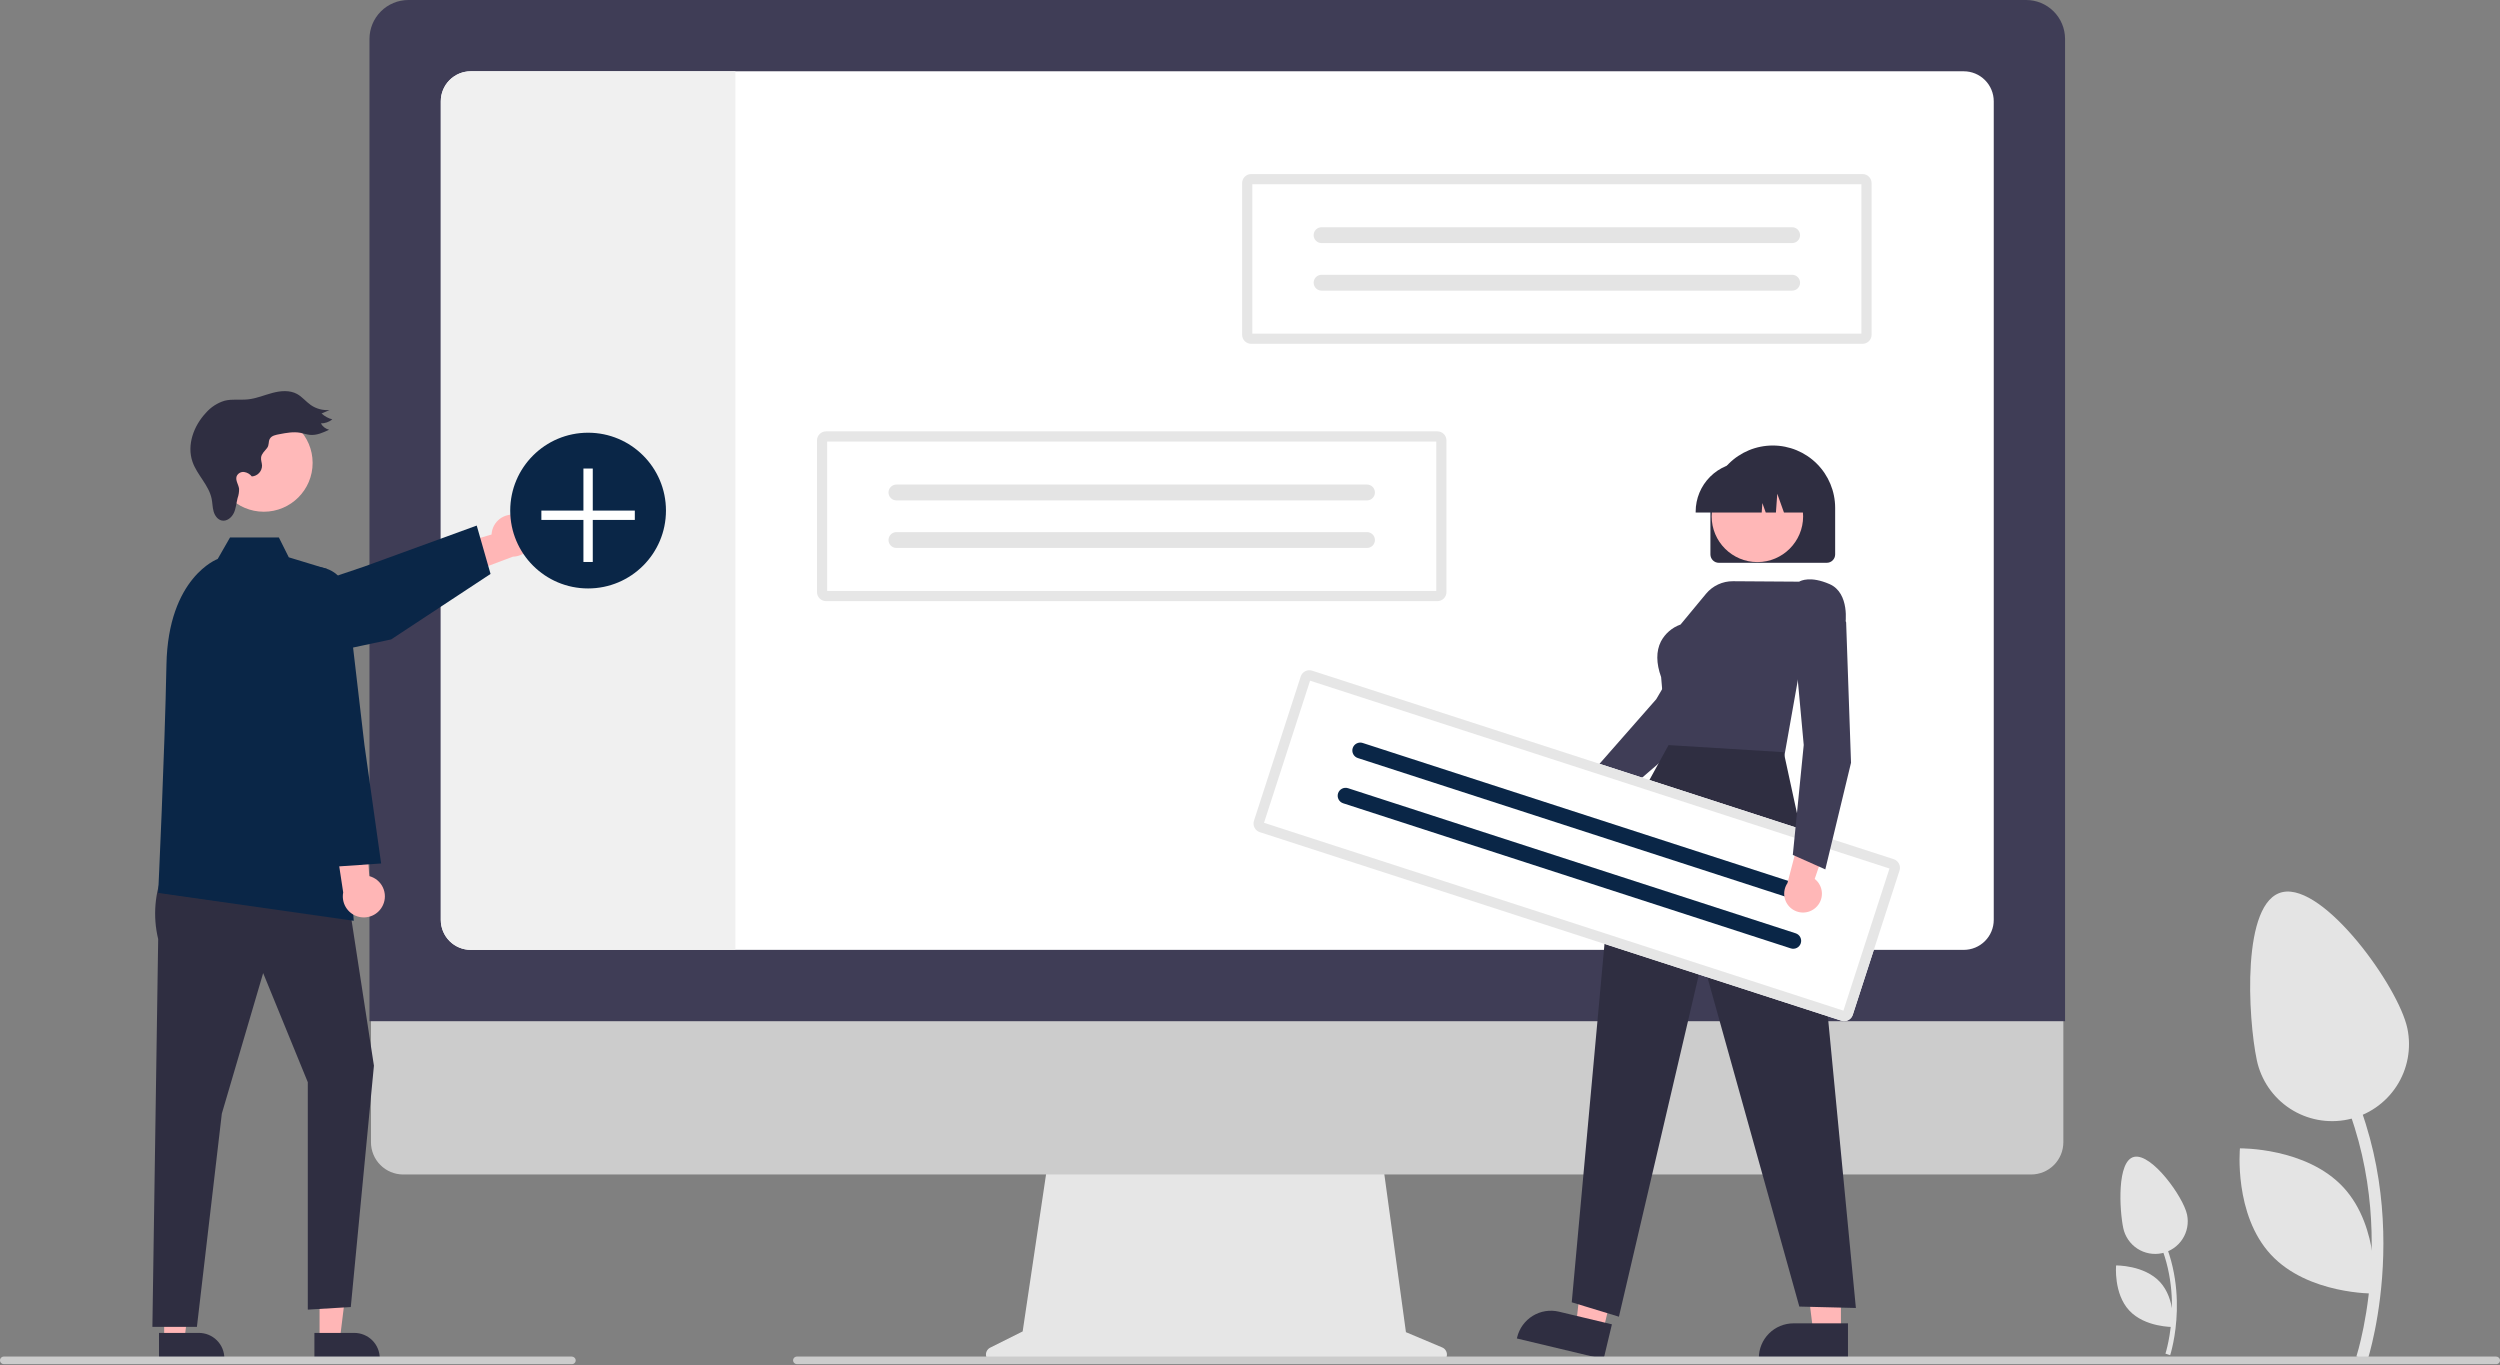 <svg width="500" height="273" viewBox="0 0 500 273" fill="none" xmlns="http://www.w3.org/2000/svg">
<rect x="0" y="0" width="500" height="273" fill="#808080" stroke="none"/>
<g clip-path="url(#clip0_769_5409)">
<path d="M434.033 271.04C434.081 270.897 438.714 256.561 430.514 243.77L429.677 244.306C437.614 256.689 433.136 270.587 433.09 270.726L434.033 271.04Z" fill="#E4E4E4"/>
<path d="M424.65 245.609C424.827 246.447 425.167 247.242 425.651 247.948C426.135 248.655 426.753 249.259 427.47 249.727C428.188 250.194 428.99 250.516 429.832 250.673C430.673 250.83 431.538 250.821 432.376 250.644C433.214 250.467 434.008 250.127 434.715 249.643C435.421 249.159 436.025 248.541 436.493 247.824C436.96 247.106 437.282 246.304 437.439 245.462C437.597 244.621 437.587 243.756 437.41 242.918C436.667 239.395 430.367 230.626 426.844 231.369C423.32 232.112 423.907 242.086 424.65 245.609Z" fill="#E4E4E4"/>
<path d="M425.838 262.09C428.983 265.488 434.609 265.396 434.609 265.396C434.609 265.396 435.136 259.794 431.991 256.396C428.846 252.998 423.221 253.09 423.221 253.09C423.221 253.09 422.694 258.692 425.838 262.09Z" fill="#E4E4E4"/>
<path d="M473.501 272.036C473.614 271.698 484.548 237.868 465.196 207.68L463.221 208.946C481.953 238.168 471.383 270.967 471.275 271.295L473.501 272.036Z" fill="#E4E4E4"/>
<path d="M451.359 212.02C452.202 216.013 454.596 219.507 458.015 221.734C461.434 223.961 465.597 224.739 469.589 223.898C473.582 223.056 477.077 220.662 479.305 217.244C481.533 213.826 482.312 209.663 481.471 205.67C479.718 197.355 464.851 176.66 456.535 178.414C448.22 180.167 449.605 203.705 451.359 212.02Z" fill="#E4E4E4"/>
<path d="M454.163 250.911C461.584 258.931 474.86 258.713 474.86 258.713C474.86 258.713 476.104 245.494 468.683 237.474C461.262 229.455 447.986 229.672 447.986 229.672C447.986 229.672 446.741 242.892 454.163 250.911Z" fill="#E4E4E4"/>
<path d="M288.444 269.489L281.188 266.434L276.21 230.061H209.927L204.532 266.285L198.04 269.531C197.73 269.686 197.48 269.942 197.333 270.256C197.186 270.571 197.149 270.926 197.229 271.264C197.309 271.602 197.501 271.903 197.773 272.119C198.045 272.334 198.382 272.451 198.73 272.451H287.846C288.201 272.451 288.546 272.328 288.822 272.103C289.097 271.877 289.286 271.564 289.357 271.215C289.427 270.866 289.375 270.504 289.208 270.189C289.042 269.874 288.772 269.627 288.444 269.489Z" fill="#E6E6E6"/>
<path d="M406.234 234.898H80.631C78.922 234.895 77.285 234.213 76.079 233.004C74.872 231.795 74.194 230.156 74.194 228.448V182.533H412.67V228.448C412.67 230.156 411.993 231.794 410.786 233.004C409.58 234.213 407.942 234.894 406.234 234.898Z" fill="#CCCCCC"/>
<path d="M413.011 204.234H73.897V7.776C73.899 5.715 74.719 3.738 76.177 2.28C77.635 0.822 79.612 0.002 81.674 0H405.234C407.296 0.002 409.272 0.822 410.73 2.28C412.188 3.738 413.008 5.715 413.011 7.776V204.234Z" fill="#3F3D56"/>
<path d="M392.759 14.258H94.15C92.56 14.26 91.037 14.892 89.913 16.017C88.79 17.141 88.159 18.665 88.158 20.255V183.979C88.159 185.568 88.79 187.092 89.913 188.216C91.037 189.341 92.56 189.973 94.15 189.975H392.759C394.348 189.973 395.871 189.34 396.994 188.216C398.117 187.091 398.749 185.568 398.751 183.979V20.255C398.749 18.665 398.117 17.142 396.994 16.018C395.871 14.893 394.348 14.261 392.759 14.258Z" fill="white"/>
<path d="M147.08 14.258V189.975H94.15C92.56 189.973 91.037 189.341 89.913 188.216C88.79 187.092 88.159 185.568 88.158 183.979V20.255C88.159 18.665 88.79 17.141 89.913 16.017C91.037 14.892 92.56 14.26 94.15 14.258H147.08Z" fill="#F0F0F0"/>
<path d="M103.414 103.026C102.818 102.891 102.2 102.887 101.602 103.016C101.005 103.146 100.443 103.404 99.957 103.774C99.47 104.143 99.071 104.615 98.787 105.156C98.502 105.697 98.34 106.294 98.311 106.904L84.064 111.104L89.962 116.084L102.587 111.331C103.615 111.312 104.601 110.916 105.357 110.218C106.113 109.521 106.587 108.57 106.689 107.546C106.791 106.522 106.514 105.497 105.91 104.664C105.307 103.831 104.418 103.248 103.414 103.026Z" fill="#FFB6B6"/>
<path d="M45.847 134.637C44.439 134.635 43.077 134.133 42.004 133.22C40.931 132.308 40.218 131.044 39.99 129.654C39.763 128.264 40.036 126.838 40.762 125.631C41.488 124.424 42.619 123.514 43.954 123.063L72.825 113.318L95.346 105.113L98.11 114.787L78.228 127.887L47.09 134.506C46.681 134.593 46.265 134.637 45.847 134.637Z" fill="#0A2647"/>
<path d="M63.915 267.905H67.969L69.897 252.27H63.914L63.915 267.905Z" fill="#FFB6B6"/>
<path d="M62.881 266.582L70.864 266.582C72.213 266.582 73.508 267.118 74.462 268.072C75.416 269.026 75.952 270.32 75.952 271.669V271.835L62.881 271.835L62.881 266.582Z" fill="#2F2E41"/>
<path d="M32.834 267.905H36.887L38.816 252.27H32.834L32.834 267.905Z" fill="#FFB6B6"/>
<path d="M31.8 266.582L39.783 266.582C41.132 266.582 42.427 267.118 43.381 268.072C44.335 269.026 44.871 270.32 44.871 271.669V271.835L31.8 271.835L31.8 266.582Z" fill="#2F2E41"/>
<path d="M32.794 174.119C30.938 178.44 30.532 183.246 31.636 187.818L30.479 265.378H39.382L44.366 222.725L52.633 194.619L61.56 216.442V261.925L70.157 261.41L74.786 213.136L69.496 178.748L32.794 174.119Z" fill="#2F2E41"/>
<path d="M65.362 113.776L57.758 111.462L55.774 107.494H46.005L43.54 111.793C43.54 111.793 33.62 115.43 33.289 132.954C32.959 150.478 31.636 178.584 31.636 178.584L70.749 184.16L65.362 113.776Z" fill="#0A2647"/>
<path d="M76.591 181.021C76.848 180.466 76.98 179.862 76.978 179.251C76.975 178.64 76.839 178.037 76.579 177.484C76.318 176.932 75.94 176.443 75.47 176.052C75 175.661 74.45 175.379 73.859 175.223L72.713 160.414L66.616 165.148L68.64 178.485C68.445 179.496 68.627 180.542 69.152 181.427C69.678 182.311 70.509 182.973 71.489 183.285C72.469 183.598 73.53 183.54 74.471 183.123C75.411 182.705 76.165 181.958 76.591 181.021Z" fill="#FFB6B6"/>
<path d="M66.189 173.389L57.509 151.218V119.384C57.509 117.867 58.088 116.408 59.129 115.306C60.17 114.203 61.593 113.539 63.106 113.451C64.62 113.363 66.11 113.857 67.271 114.832C68.433 115.807 69.178 117.189 69.353 118.695L72.884 148.962L76.226 172.696L66.189 173.389Z" fill="#0A2647"/>
<path d="M52.763 102.346C58.155 102.346 62.525 97.975 62.525 92.584C62.525 87.193 58.155 82.822 52.763 82.822C47.372 82.822 43.002 87.193 43.002 92.584C43.002 97.975 47.372 102.346 52.763 102.346Z" fill="#FFB9B9"/>
<path d="M53.403 89.617C52.946 90.204 52.32 90.733 52.219 91.469C52.145 92.015 52.383 92.554 52.406 93.104C52.408 93.66 52.198 94.195 51.819 94.601C51.44 95.007 50.92 95.253 50.366 95.289C49.98 94.803 49.422 94.484 48.808 94.398C48.502 94.363 48.194 94.427 47.927 94.581C47.661 94.735 47.451 94.971 47.328 95.253C47.038 96.072 47.709 96.904 47.817 97.766C47.831 98.403 47.728 99.038 47.513 99.638C47.266 100.627 47.199 101.674 46.765 102.596C46.331 103.519 45.367 104.312 44.368 104.108C43.528 103.937 42.959 103.123 42.724 102.299C42.49 101.474 42.5 100.6 42.33 99.76C41.778 97.03 39.428 95.007 38.506 92.379C37.324 89.011 38.743 85.158 41.19 82.559C42.178 81.42 43.469 80.584 44.913 80.148C46.438 79.76 48.049 80.039 49.613 79.873C51.286 79.695 52.858 79.016 54.484 78.584C56.109 78.152 57.925 77.989 59.403 78.793C60.433 79.353 61.18 80.32 62.14 80.994C63.241 81.761 64.576 82.118 65.912 82.003L64.316 82.701C64.927 83.262 65.665 83.666 66.466 83.879C65.814 84.396 65.007 84.679 64.175 84.683C64.348 84.996 64.584 85.27 64.868 85.488C65.151 85.706 65.477 85.864 65.824 85.951C64.612 86.52 63.325 87.103 61.992 86.975C61.339 86.912 60.715 86.68 60.07 86.561C58.696 86.306 57.284 86.57 55.911 86.833C55.19 86.972 54.305 87.104 53.941 87.798C53.638 88.375 53.87 89.018 53.403 89.617Z" fill="#2F2E41"/>
<path d="M117.619 117.69C126.22 117.69 133.193 110.717 133.193 102.116C133.193 93.515 126.22 86.543 117.619 86.543C109.018 86.543 102.046 93.515 102.046 102.116C102.046 110.717 109.018 117.69 117.619 117.69Z" fill="#0A2647"/>
<path d="M126.963 102.117H118.554V93.707H116.685V102.117H108.275V103.985H116.685V112.395H118.554V103.985H126.963V102.117Z" fill="white"/>
<path d="M250.236 34.81C249.755 34.811 249.295 35.002 248.955 35.342C248.616 35.681 248.425 36.142 248.424 36.622V66.952C248.425 67.433 248.616 67.893 248.955 68.233C249.295 68.572 249.755 68.763 250.236 68.764H372.507C372.987 68.763 373.448 68.572 373.787 68.233C374.127 67.893 374.318 67.433 374.318 66.952V36.622C374.318 36.142 374.127 35.681 373.787 35.342C373.448 35.002 372.987 34.811 372.507 34.81H250.236Z" fill="white"/>
<path d="M250.236 34.81C249.755 34.811 249.295 35.002 248.955 35.342C248.616 35.681 248.425 36.142 248.424 36.622V66.952C248.425 67.433 248.616 67.893 248.955 68.233C249.295 68.572 249.755 68.763 250.236 68.764H372.507C372.987 68.763 373.448 68.572 373.787 68.233C374.127 67.893 374.318 67.433 374.318 66.952V36.622C374.318 36.142 374.127 35.681 373.787 35.342C373.448 35.002 372.987 34.811 372.507 34.81H250.236Z" fill="#E6E6E6"/>
<path d="M250.462 66.725H372.281V36.848H250.462V66.725Z" fill="white"/>
<path d="M264.313 45.447C263.892 45.447 263.489 45.614 263.192 45.911C262.895 46.209 262.728 46.612 262.728 47.032C262.728 47.453 262.895 47.856 263.192 48.153C263.489 48.45 263.892 48.617 264.313 48.617H358.426C358.634 48.617 358.84 48.576 359.033 48.497C359.225 48.417 359.4 48.301 359.547 48.154C359.694 48.006 359.811 47.832 359.891 47.639C359.97 47.447 360.012 47.241 360.012 47.033C360.012 46.825 359.971 46.619 359.891 46.426C359.812 46.234 359.695 46.059 359.548 45.912C359.401 45.765 359.226 45.648 359.034 45.568C358.842 45.488 358.635 45.447 358.427 45.447H264.313Z" fill="#E4E4E4"/>
<path d="M264.313 54.957C263.893 54.958 263.49 55.125 263.194 55.422C262.897 55.719 262.73 56.122 262.73 56.542C262.73 56.962 262.897 57.365 263.194 57.662C263.49 57.959 263.893 58.126 264.313 58.127H358.426C358.846 58.128 359.25 57.962 359.548 57.665C359.846 57.369 360.014 56.966 360.015 56.546C360.016 56.125 359.849 55.722 359.553 55.424C359.256 55.126 358.853 54.958 358.433 54.957H264.313Z" fill="#E4E4E4"/>
<path d="M165.209 86.273C164.729 86.274 164.268 86.465 163.929 86.805C163.589 87.144 163.398 87.605 163.397 88.085V118.415C163.398 118.895 163.589 119.356 163.929 119.696C164.268 120.035 164.729 120.226 165.209 120.227H287.48C287.96 120.226 288.421 120.035 288.76 119.696C289.1 119.356 289.291 118.895 289.291 118.415V88.085C289.291 87.605 289.1 87.144 288.76 86.805C288.421 86.465 287.96 86.274 287.48 86.273H165.209Z" fill="white"/>
<path d="M165.209 86.273C164.729 86.274 164.268 86.465 163.929 86.805C163.589 87.144 163.398 87.605 163.397 88.085V118.415C163.398 118.895 163.589 119.356 163.929 119.696C164.268 120.035 164.729 120.226 165.209 120.227H287.48C287.96 120.226 288.421 120.035 288.76 119.696C289.1 119.356 289.291 118.895 289.291 118.415V88.085C289.291 87.605 289.1 87.144 288.76 86.805C288.421 86.465 287.96 86.274 287.48 86.273H165.209Z" fill="#E6E6E6"/>
<path d="M165.435 118.19H287.253V88.312H165.435V118.19Z" fill="white"/>
<path d="M179.286 96.91C178.865 96.91 178.462 97.077 178.165 97.374C177.868 97.672 177.701 98.075 177.701 98.495C177.701 98.915 177.868 99.319 178.165 99.616C178.462 99.913 178.865 100.08 179.286 100.08H273.399C273.607 100.08 273.813 100.039 274.006 99.96C274.198 99.88 274.373 99.763 274.52 99.616C274.667 99.469 274.784 99.295 274.864 99.102C274.944 98.91 274.985 98.704 274.985 98.496C274.985 98.288 274.944 98.082 274.864 97.889C274.785 97.697 274.668 97.522 274.521 97.375C274.374 97.228 274.199 97.111 274.007 97.031C273.815 96.951 273.609 96.91 273.4 96.91H179.286Z" fill="#E4E4E4"/>
<path d="M179.285 106.422C178.865 106.423 178.463 106.59 178.166 106.887C177.87 107.184 177.703 107.587 177.703 108.007C177.703 108.427 177.87 108.829 178.166 109.127C178.463 109.424 178.865 109.591 179.285 109.592H273.399C273.819 109.593 274.223 109.427 274.521 109.13C274.818 108.834 274.986 108.431 274.987 108.01C274.988 107.59 274.822 107.187 274.525 106.889C274.229 106.591 273.826 106.423 273.406 106.422H179.285Z" fill="#E4E4E4"/>
<path d="M314.248 167.678C314.793 167.618 315.318 167.439 315.786 167.154C316.254 166.87 316.654 166.486 316.957 166.03C317.261 165.574 317.461 165.057 317.543 164.515C317.625 163.973 317.588 163.42 317.433 162.895L328.269 155.155L321.811 152.668L312.511 160.399C311.645 160.718 310.927 161.343 310.491 162.156C310.055 162.969 309.933 163.913 310.147 164.81C310.361 165.707 310.897 166.495 311.653 167.023C312.409 167.552 313.332 167.785 314.248 167.678Z" fill="#FFB7B7"/>
<path d="M320.264 162.581L316.669 156.441L316.746 156.354L331.25 139.841L342.511 120.637L352.29 121.883L352.435 124.839L352.405 124.883L336.869 148.238L336.852 148.252L320.264 162.581Z" fill="#3F3D56"/>
<path d="M368.185 266.474L362.656 266.473L360.024 245.143L368.187 245.143L368.185 266.474Z" fill="#FFB7B7"/>
<path d="M369.596 271.835L351.764 271.834V271.608C351.764 269.768 352.496 268.002 353.797 266.701C355.099 265.399 356.864 264.668 358.705 264.668L369.596 264.668L369.596 271.835Z" fill="#2F2E41"/>
<path d="M320.591 266.293L315.211 265.009L317.606 243.65L325.545 245.546L320.591 266.293Z" fill="#FFB7B7"/>
<path d="M320.718 271.836L303.374 267.695L303.426 267.475C303.853 265.685 304.975 264.138 306.543 263.174C308.111 262.21 309.998 261.909 311.788 262.336L322.382 264.866L320.718 271.836Z" fill="#2F2E41"/>
<path d="M342.083 110.884V101.575C342.083 98.267 343.398 95.094 345.737 92.755C348.076 90.416 351.249 89.102 354.557 89.102C357.866 89.102 361.038 90.416 363.378 92.755C365.717 95.094 367.031 98.267 367.031 101.575V110.884C367.031 111.328 366.854 111.754 366.54 112.068C366.226 112.383 365.8 112.559 365.355 112.56H343.759C343.315 112.559 342.889 112.383 342.575 112.068C342.261 111.754 342.084 111.328 342.083 110.884Z" fill="#2F2E41"/>
<path d="M351.479 112.418C356.53 112.418 360.624 108.323 360.624 103.272C360.624 98.222 356.53 94.127 351.479 94.127C346.428 94.127 342.333 98.222 342.333 103.272C342.333 108.323 346.428 112.418 351.479 112.418Z" fill="#FFB7B7"/>
<path d="M339.132 102.32C339.135 99.704 340.176 97.196 342.026 95.346C343.875 93.497 346.384 92.456 349 92.453H350.861C353.478 92.456 355.986 93.497 357.835 95.347C359.685 97.196 360.726 99.704 360.729 102.32V102.507H356.794L355.452 98.749L355.184 102.507H353.151L352.473 100.611L352.338 102.507H339.132V102.32Z" fill="#2F2E41"/>
<path d="M356.813 151.542L333.528 150.655L332.226 135.422C331.222 132.633 331.206 130.239 332.178 128.306C333.014 126.718 334.418 125.505 336.11 124.907L341.205 118.754C341.861 117.962 342.684 117.327 343.615 116.893C344.547 116.459 345.563 116.237 346.59 116.244L359.828 116.334C360.148 116.142 362.083 115.158 365.9 116.813C370.041 118.608 369.079 124.842 369.069 124.905L369.06 124.963L369.014 125.002L360.208 132.418L356.813 151.542Z" fill="#3F3D56"/>
<path d="M333.713 149.018L322.699 169.099L314.349 260.459L323.784 263.341L340.484 191.873L359.866 261.313L371.176 261.596L363.475 181.462L356.746 150.437L333.713 149.018Z" fill="#2F2E41"/>
<path d="M262.428 134.133C261.971 133.985 261.474 134.025 261.046 134.243C260.619 134.461 260.295 134.841 260.146 135.297L250.793 164.149C250.646 164.606 250.685 165.103 250.904 165.531C251.122 165.959 251.501 166.283 251.958 166.431L368.27 204.136C368.727 204.284 369.224 204.244 369.652 204.026C370.08 203.807 370.404 203.428 370.552 202.971L379.905 174.119C380.053 173.662 380.013 173.165 379.795 172.737C379.576 172.31 379.197 171.986 378.741 171.837L262.428 134.133Z" fill="white"/>
<path d="M262.428 134.133C261.971 133.985 261.474 134.025 261.046 134.243C260.619 134.461 260.295 134.841 260.146 135.297L250.793 164.149C250.646 164.606 250.685 165.103 250.904 165.531C251.122 165.959 251.501 166.283 251.958 166.431L368.27 204.136C368.727 204.284 369.224 204.244 369.652 204.026C370.08 203.807 370.404 203.428 370.552 202.971L379.905 174.119C380.053 173.662 380.013 173.165 379.795 172.737C379.576 172.31 379.197 171.986 378.741 171.837L262.428 134.133Z" fill="#E6E6E6"/>
<path d="M252.802 164.562L368.683 202.127L377.897 173.706L262.015 136.141L252.802 164.562Z" fill="white"/>
<path d="M272.539 148.593C272.139 148.463 271.704 148.498 271.33 148.689C270.956 148.88 270.673 149.212 270.543 149.612C270.413 150.012 270.448 150.446 270.639 150.821C270.83 151.195 271.162 151.478 271.561 151.608L361.088 180.63C361.286 180.694 361.495 180.719 361.703 180.703C361.91 180.687 362.113 180.63 362.298 180.535C362.484 180.441 362.649 180.311 362.785 180.152C362.92 179.994 363.023 179.81 363.087 179.612C363.151 179.414 363.176 179.205 363.159 178.998C363.143 178.79 363.086 178.588 362.991 178.402C362.896 178.217 362.766 178.052 362.607 177.916C362.449 177.781 362.265 177.679 362.067 177.615L362.066 177.614L272.539 148.593Z" fill="#0A2647"/>
<path d="M269.606 157.639C269.207 157.51 268.772 157.545 268.399 157.736C268.025 157.928 267.742 158.259 267.613 158.659C267.483 159.058 267.518 159.492 267.708 159.867C267.899 160.241 268.23 160.524 268.629 160.654L358.156 189.676C358.555 189.806 358.99 189.773 359.365 189.583C359.74 189.392 360.024 189.061 360.154 188.661C360.285 188.262 360.251 187.827 360.061 187.452C359.871 187.077 359.54 186.793 359.14 186.663L359.133 186.66L269.606 157.639Z" fill="#0A2647"/>
<path d="M363.14 181.528C363.547 181.162 363.87 180.711 364.085 180.207C364.299 179.703 364.401 179.158 364.382 178.61C364.363 178.063 364.224 177.526 363.976 177.038C363.727 176.55 363.374 176.122 362.942 175.785L367.242 163.182L360.545 164.922L357.488 176.623C356.97 177.386 356.75 178.313 356.869 179.228C356.988 180.142 357.439 180.981 358.136 181.586C358.832 182.19 359.726 182.518 360.649 182.508C361.571 182.497 362.457 182.148 363.14 181.528Z" fill="#FFB7B7"/>
<path d="M365.061 173.879L358.562 170.983L360.746 148.997L358.714 126.827L367.389 122.145L369.228 124.463L369.23 124.516L370.204 152.55L370.199 152.571L365.061 173.879Z" fill="#3F3D56"/>
<path d="M499.241 272.831H159.407C159.235 272.834 159.067 272.781 158.929 272.679C158.79 272.577 158.689 272.432 158.642 272.267C158.612 272.155 158.609 272.037 158.632 271.923C158.655 271.809 158.704 271.702 158.775 271.61C158.845 271.517 158.937 271.443 159.041 271.391C159.145 271.34 159.26 271.313 159.376 271.313H499.179C499.36 271.307 499.538 271.362 499.684 271.47C499.83 271.577 499.935 271.731 499.982 271.907C500.007 272.018 500.006 272.133 499.98 272.243C499.955 272.354 499.904 272.458 499.833 272.546C499.762 272.635 499.672 272.707 499.569 272.756C499.467 272.805 499.355 272.831 499.241 272.831Z" fill="#CCCCCC"/>
<path d="M114.382 272.831H0.789C0.618 272.834 0.449 272.781 0.311 272.679C0.172 272.577 0.072 272.432 0.024 272.267C-0.006 272.155 -0.009 272.037 0.014 271.923C0.037 271.809 0.086 271.702 0.157 271.61C0.228 271.517 0.319 271.443 0.423 271.391C0.528 271.34 0.642 271.313 0.759 271.313H114.319C114.501 271.307 114.679 271.362 114.825 271.47C114.971 271.577 115.076 271.731 115.123 271.907C115.148 272.018 115.147 272.133 115.121 272.243C115.095 272.354 115.045 272.458 114.974 272.546C114.903 272.635 114.813 272.707 114.71 272.756C114.608 272.805 114.495 272.831 114.382 272.831Z" fill="#CCCCCC"/>
</g>
<defs>
<clipPath id="clip0_769_5409">
<rect width="500" height="272.83" fill="white"/>
</clipPath>
</defs>
</svg>
